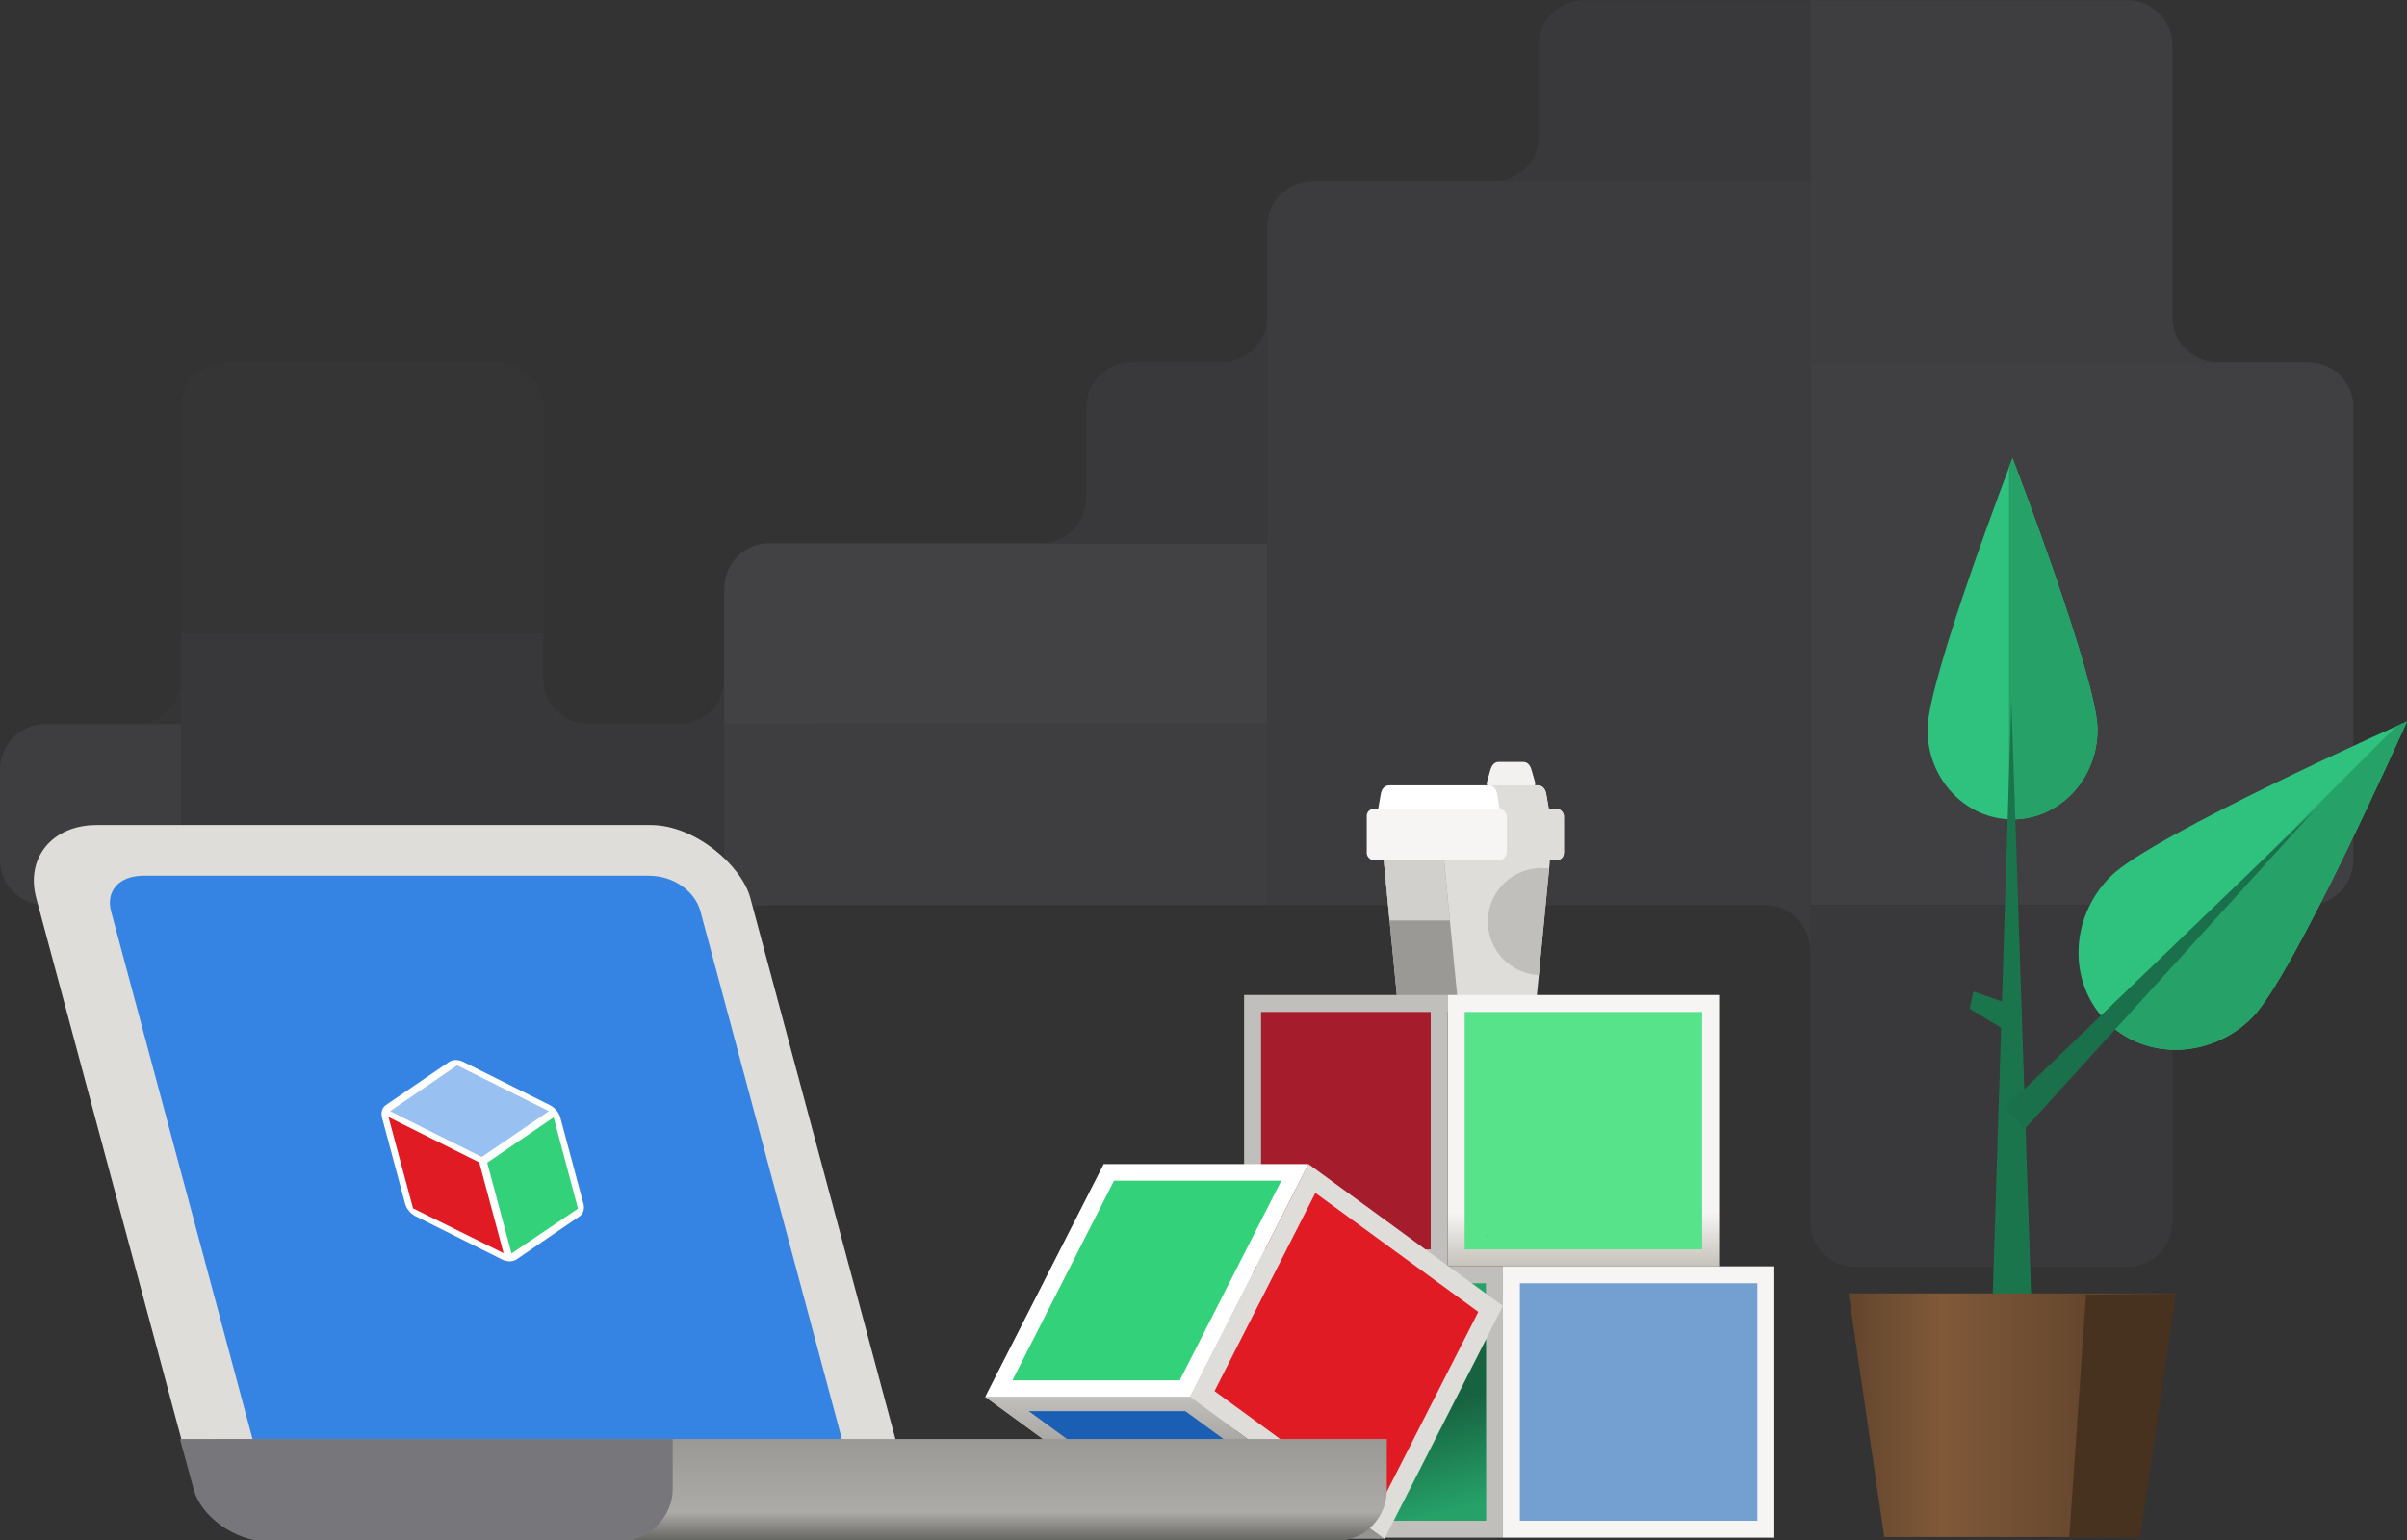 <?xml version="1.0" encoding="UTF-8" standalone="no"?>
<svg
   xmlns:dc="http://purl.org/dc/elements/1.1/"
   xmlns:cc="http://creativecommons.org/ns#"
   xmlns:rdf="http://www.w3.org/1999/02/22-rdf-syntax-ns#"
   xmlns:svg="http://www.w3.org/2000/svg"
   xmlns="http://www.w3.org/2000/svg"
   xmlns:xlink="http://www.w3.org/1999/xlink"
   xmlns:sodipodi="http://sodipodi.sourceforge.net/DTD/sodipodi-0.dtd"
   xmlns:inkscape="http://www.inkscape.org/namespaces/inkscape"
   width="1008.426"
   height="645.421"
   version="1.1"
   id="svg178"
   sodipodi:docname="wall-gtk4.svg"
   inkscape:version="1.0.2 (e86c870879, 2021-01-15)">
  <rect width="100%" height="100%" fill="#333333" stroke="none"/>
  <sodipodi:namedview
     pagecolor="#ffffff"
     bordercolor="#666666"
     borderopacity="1"
     objecttolerance="10"
     gridtolerance="10"
     guidetolerance="10"
     inkscape:pageopacity="0"
     inkscape:pageshadow="2"
     inkscape:window-width="1640"
     inkscape:window-height="1025"
     id="namedview180"
     showgrid="false"
     inkscape:zoom="0.36500975"
     inkscape:cx="647.81987"
     inkscape:cy="622.73011"
     inkscape:window-x="40"
     inkscape:window-y="0"
     inkscape:window-maximized="1"
     inkscape:current-layer="svg178" />
  <defs
     id="defs46">
    <linearGradient
       xlink:href="#d"
       id="j"
       x1="496"
       y1="744"
       x2="506.718"
       y2="784"
       gradientUnits="userSpaceOnUse"
       gradientTransform="matrix(1.422,0,0,1.422,-214.019,-285.26)" />
    <linearGradient
       id="f">
      <stop
         offset="0"
         stop-color="#f6f5f4"
         id="stop3" />
      <stop
         offset="1"
         stop-color="#c5c1ba"
         id="stop5" />
    </linearGradient>
    <linearGradient
       xlink:href="#a"
       id="h"
       x1="832"
       y1="776.125"
       x2="896"
       y2="776.125"
       gradientUnits="userSpaceOnUse"
       gradientTransform="matrix(1.185,0,0,1.185,-141.898,-97.468)" />
    <linearGradient
       id="b">
      <stop
         offset="0"
         stop-color="#ff7800"
         id="stop9" />
      <stop
         offset="1"
         stop-color="#ed333b"
         id="stop11" />
    </linearGradient>
    <linearGradient
       xlink:href="#c"
       id="k"
       x1="384.194"
       y1="742.01"
       x2="384.194"
       y2="800"
       gradientUnits="userSpaceOnUse"
       gradientTransform="matrix(1.185,0,0,1.185,-94.514,-97.468)" />
    <linearGradient
       id="c">
      <stop
         offset="0"
         stop-color="#c0bfbc"
         id="stop15" />
      <stop
         offset=".696"
         stop-color="#8b8984"
         id="stop17" />
      <stop
         offset="1"
         stop-color="#969591"
         id="stop19" />
    </linearGradient>
    <linearGradient
       id="a">
      <stop
         offset="0"
         stop-color="#63452c"
         id="stop22" />
      <stop
         offset=".279"
         stop-color="#805939"
         id="stop24" />
      <stop
         offset="1"
         stop-color="#553b26"
         id="stop26" />
    </linearGradient>
    <linearGradient
       id="d">
      <stop
         offset="0"
         stop-color="#176340"
         id="stop29" />
      <stop
         offset="1"
         stop-color="#26a269"
         id="stop31" />
    </linearGradient>
    <linearGradient
       xlink:href="#e"
       id="l"
       x1="203.261"
       y1="784"
       x2="203.261"
       y2="800"
       gradientUnits="userSpaceOnUse"
       gradientTransform="matrix(1.185,0,0,1.185,-37.654,-97.024)" />
    <linearGradient
       id="e">
      <stop
         offset="0"
         stop-color="#9a9996"
         id="stop35" />
      <stop
         offset=".7"
         stop-color="#adaba8"
         id="stop37" />
      <stop
         offset="1"
         stop-color="#60605c"
         id="stop39" />
    </linearGradient>
    <linearGradient
       xlink:href="#f"
       id="i"
       x1="-689.755"
       y1="646.41"
       x2="-689.755"
       y2="672"
       gradientUnits="userSpaceOnUse"
       gradientTransform="matrix(1.185,0,0,1.185,94.514,-97.468)" />
    <clipPath
       clipPathUnits="userSpaceOnUse"
       id="g">
      <path
         d="m 672,272 v 32 a 16,16 135 0 1 -16,16 h -64 a 16,16 135 0 0 -16,16 v 32 a 16,16 135 0 1 -16,16 h -32 a 16,16 135 0 0 -16,16 v 32 a 16,16 135 0 1 -16,16 h -96 a 16,16 135 0 0 -16,16 v 32 a 16,16 135 0 1 -16,16 h -32 a 16,16 45 0 1 -16,-16 v -96 a 16,16 45 0 0 -16,-16 h -96 a 16,16 135 0 0 -16,16 v 96 a 16,16 135 0 1 -16,16 h -32 a 16,16 135 0 0 -16,16 v 32 a 16,16 45 0 0 16,16 h 32 a 16,16 45 0 1 16,16 v 96 a 16,16 45 0 0 16,16 h 160 a 16,16 135 0 0 16,-16 v -96 a 16,16 135 0 1 16,-16 h 352 a 16,16 45 0 1 16,16 v 96 a 16,16 45 0 0 16,16 h 96 a 16,16 135 0 0 16,-16 v -96 a 16,16 135 0 1 16,-16 h 32 a 16,16 135 0 0 16,-16 V 400 A 16,16 45 0 0 944,384 H 912 A 16,16 45 0 1 896,368 V 272 A 16,16 45 0 0 880,256 H 688 a 16,16 135 0 0 -16,16 z"
         fill="#c061cb"
         stroke-width="6.859"
         stroke-linecap="round"
         paint-order="markers fill stroke"
         id="path43" />
    </clipPath>
  </defs>
  <g
     id="g246"
     transform="translate(-19.207,-205.79)">
    <g
       clip-path="url(#g)"
       transform="matrix(1.185,0,0,1.185,-132.422,-97.468)"
       stroke-width="0.844"
       paint-order="markers fill stroke"
       opacity="0.27"
       id="g70">
      <path
         fill="#3c3a3f"
         d="M 160,384 H 352 V 512 H 160 Z"
         id="path48" />
      <path
         fill="#5e5c64"
         d="m 128,512 h 64 v 96 h -64 z"
         id="path50" />
      <path
         fill="#48474c"
         d="M 192,480 H 416 V 704 H 192 Z"
         id="path52" />
      <path
         fill="#6a6871"
         d="m 384,448 h 192 v 64 H 384 Z"
         id="path54" />
      <path
         fill="#5e5c64"
         d="m 384,512 h 128 v 64 H 384 Z m 192,0 h -64 v 64 h 64 z"
         id="path56" />
      <path
         fill="#4a484f"
         d="m 576,352 h -96 v 96 h 96 z"
         id="path58" />
      <path
         fill="#65636b"
         d="M 960,384 H 768 v 192 h 192 z"
         id="path60" />
      <path
         fill="#5e5c64"
         d="M 928,256 H 768 v 128 h 160 z"
         id="path62" />
      <path
         fill="#4b4a50"
         d="M 768,256 H 640 v 64 h 128 z"
         id="path64" />
      <path
         fill="#4a484f"
         d="M 928,576 H 736 v 128 h 192 z"
         id="path66" />
      <path
         fill="#55545b"
         d="M 768,320 H 576 v 288 h 192 z"
         id="path68" />
    </g>
    <g
       stroke-width="0.844"
       id="g82">
      <path
         d="m 897.98,511.533 c 0,20.79 -15.947,37.645 -35.617,37.645 -19.67,0 -35.617,-16.854 -35.617,-37.645 0,-20.791 35.617,-113.702 35.617,-113.702 0,0 35.616,92.91 35.616,113.702 z"
         fill="#2ec27e"
         id="path78" />
      <path
         d="m 862.361,397.832 c 0,0 -1.192,3.192 -1.49,3.977 v 147.29 c 0.497,0.022 0.987,0.08 1.49,0.08 19.671,0 35.617,-16.856 35.617,-37.647 0,-20.79 -35.617,-113.7 -35.617,-113.7 z"
         fill="#26a269"
         id="path80" />
    </g>
    <g
       stroke-width="0.844"
       id="g88">
      <path
         d="m 962.71,632.274 c -17.287,17.287 -44.56,18.042 -60.915,1.687 -16.355,-16.355 -15.6,-43.627 1.688,-60.914 17.286,-17.287 124.15,-64.924 124.15,-64.924 0,0 -47.637,106.864 -64.923,124.151 z"
         fill="#2ec27e"
         id="path84" />
      <path
         d="m 1027.631,508.123 c 0,0 -3.646,1.662 -4.546,2.067 L 900.62,632.655 c 0.396,0.432 0.755,0.887 1.174,1.306 16.355,16.355 43.628,15.599 60.915,-1.688 17.287,-17.287 64.922,-124.15 64.922,-124.15 z"
         fill="#26a269"
         id="path86" />
    </g>
    <path
       d="m 861.887,499.26 -9.643,307.51 19.862,0.66 z"
       fill="#1b754c"
       id="path90" />
    <path
       d="m 988.579,545.608 -129.407,124.464 8.289,8.857 z"
       fill="#1a704b"
       id="path92" />
    <path
       d="m 843.688,793.647 h 75.814 l -8.292,56.564 h -59.23 z"
       fill="url(#h)"
       transform="matrix(1.805,0,0,1.805,-729.185,-684.696)"
       id="path94"
       style="fill:url(#h)" />
    <path
       d="m 915.844,850.21 14.97,-102.115 -37.659,0.272 -6.999,101.719 z"
       fill="#473220"
       id="path96" />
    <path
       d="m 858.885,637.293 -14.412,-8.718 1.468,-7.277 14.074,4.93 z"
       fill="#1b754c"
       id="path98" />
    <g
       transform="matrix(0.588,0,0,0.588,-1043.728,4068.203)"
       stroke-width="1.701"
       id="g118">
      <path
         d="m 2875.496,-6025.689 h 17.595 c 3.284,0 5.025,2.77 5.927,5.927 l 2.388,8.36 c 1.048,3.669 -3.072,6.888 -6.888,6.888 h -20.448 c -3.816,0 -7.937,-3.22 -6.889,-6.888 l 2.388,-8.36 c 0.902,-3.157 2.644,-5.927 5.927,-5.927 z"
         style="marker:none"
         fill="#f3f1ef"
         id="path100" />
      <path
         d="m 2797.496,-6008.975 h 105.942 c 3.284,0 5.366,2.692 5.927,5.928 l 3.98,22.966 c 0.598,3.454 -2.822,6.327 -6.328,6.327 h -113.1 c -3.505,0 -6.926,-2.873 -6.327,-6.327 l 3.98,-22.966 c 0.56,-3.236 2.643,-5.928 5.926,-5.928 z"
         style="marker:none"
         fill="#ffffff"
         id="path102" />
      <path
         d="m 2797.596,-5981.913 h 110.518 c 3.283,0 6.244,2.658 5.927,5.927 l -11.939,123.167 c -0.262,2.705 -2.188,4.905 -4.905,4.905 h -88.684 c -2.717,0 -4.643,-2.2 -4.905,-4.905 l -11.939,-123.167 c -0.317,-3.269 2.644,-5.927 5.927,-5.927 z"
         style="marker:none"
         fill="#deddda"
         id="path104" />
      <path
         d="m 2797.597,-5981.913 c -3.284,0 -6.245,2.659 -5.928,5.927 l 11.939,123.167 c 0.262,2.705 2.187,4.904 4.904,4.904 h 42.98 c -2.717,0 -4.642,-2.2 -4.905,-4.904 l -11.938,-123.167 c -0.317,-3.268 2.644,-5.927 5.927,-5.927 z"
         style="marker:none"
         fill="#9a9996"
         id="path106" />
      <path
         d="m 2797.597,-5981.913 c -3.284,0 -6.245,2.659 -5.928,5.927 l 6.137,63.318 h 42.98 l -6.137,-63.318 c -0.317,-3.268 2.644,-5.927 5.927,-5.927 z"
         style="marker:none"
         fill="#d2d0cc"
         id="path108" />
      <path
         d="m 2868.436,-6008.974 c 3.284,0 5.367,2.692 5.928,5.927 l 3.978,22.965 c 0.599,3.454 -2.82,6.328 -6.326,6.328 h 35.002 c 3.505,0 6.925,-2.874 6.326,-6.328 l -3.978,-22.965 c -0.561,-3.235 -2.645,-5.927 -5.928,-5.927 z"
         style="marker:none"
         fill="#deddda"
         id="path110" />
      <rect
         ry="5.041"
         rx="5.041"
         y="-5992.26"
         x="2781.539"
         height="36.612"
         width="140.461"
         style="marker:none"
         fill="#f6f5f4"
         id="rect112" />
      <path
         d="m 2906.082,-5950.077 a 38.204,38.204 0 0 0 -38.204,38.205 38.204,38.204 0 0 0 36.254,38.106 l 7.356,-75.878 a 38.204,38.204 0 0 0 -5.406,-0.432 z"
         style="marker:none"
         fill="#c0bfbc"
         id="path114" />
      <path
         d="m 2875.414,-5992.26 a 5.914,5.914 0 0 1 5.928,5.926 v 24.758 a 5.915,5.915 0 0 1 -5.928,5.928 h 40.658 a 5.915,5.915 0 0 0 5.928,-5.928 v -24.758 a 5.914,5.914 0 0 0 -5.928,-5.926 z"
         style="marker:none"
         fill="#deddda"
         id="path116" />
    </g>
    <g
       paint-order="markers fill stroke"
       id="g128">
      <path
         transform="matrix(-0.75,0,0,0.75,135.108,212.553)"
         fill="url(#i)"
         d="m -805.78,546.954 h 151.629 V 698.583 H -805.78 Z"
         id="path120"
         style="fill:url(#i)" />
      <path
         fill="#c0bfbc"
         d="m 540.43,622.768 h 85.29 V 736.49 h -85.29 z"
         id="path122" />
      <path
         fill="#57e389"
         d="m 632.83,629.875 h 99.506 v 99.506 h -99.507 z"
         id="path124" />
      <path
         fill="#a51d2d"
         d="m 547.538,629.875 h 71.076 v 99.506 h -71.076 z"
         id="path126" />
    </g>
    <g
       paint-order="markers fill stroke"
       id="g140">
      <path
         fill="#c0bfbc"
         d="m 563.568,736.49 h 85.291 v 113.72 h -85.29 z"
         id="path130" />
      <path
         fill="#f6f5f4"
         d="M 762.58,736.49 H 648.86 v 113.72 h 113.722 z"
         id="path132" />
      <path
         fill="#26a269"
         d="m 570.675,743.597 h 71.076 v 99.506 h -71.076 z"
         id="path134" />
      <path
         fill="#73a0d0"
         d="m 655.967,743.597 h 99.506 v 99.506 h -99.506 z"
         id="path136" />
      <path
         d="m 502.323,681.502 0.2,0.609 v -0.609 z m 0.2,57.882 -51.131,101.35 h 51.131 z"
         fill="url(#j)"
         transform="matrix(0.75,0,0,0.75,264.859,212.553)"
         id="path138"
         style="fill:url(#j)" />
    </g>
    <g
       id="g156">
      <path
         fill="#c0bfbc"
         paint-order="markers fill stroke"
         d="m 563.123,753.118 -81.467,-59.495 -49.654,97.613 81.467,59.495 z"
         id="path142" />
      <path
         d="m 517.738,791.236 49.654,-97.612 h -85.736 l -49.654,97.612 z"
         fill="#ffffff"
         id="path144" />
      <path
         fill="#deddda"
         paint-order="markers fill stroke"
         d="m 648.859,753.119 -81.467,-59.495 -49.654,97.613 81.467,59.495 z"
         id="path146" />
      <path
         d="m 454.667,850.21 h -98.994 l -94.066,-68.694 h 98.995 z"
         fill="url(#k)"
         transform="matrix(0.866,0,0,0.866,205.432,114.39)"
         id="path148"
         style="fill:url(#k)" />
      <path
         style="font-variation-settings:normal;marker:none"
         d="M 638.556,755.582 596.31,838.63 528.04,788.774 570.286,705.727 Z"
         fill="#e01b24"
         id="path150" />
      <path
         d="m 450.2,797.174 65.206,47.62 h 65.6 l -65.205,-47.62 z"
         fill="#1a5fb4"
         id="path152" />
      <path
         d="m 485.93,700.593 -42.564,83.674 h 70.098 l 42.565,-83.674 z"
         fill="#33d17a"
         id="path154" />
    </g>
    <g
       transform="matrix(2.255,0,0,2.255,-41.463,-1066.623)"
       id="g176">
      <rect
         width="132.675"
         height="137.355"
         x="-162.401"
         y="742.848"
         rx="14.858"
         ry="14.036"
         transform="matrix(1,0,0.259,0.966,0,0)"
         fill="#deddda"
         paint-order="markers fill stroke"
         id="rect158" />
      <path
         d="m 53.561,727.012 c -4.777,0 -6.967,3.07 -6.026,6.584 L 74.48,834.15 c 0.941,3.514 4.78,6.586 9.555,6.586 h 93.914 c 4.776,0 6.967,-3.072 6.026,-6.586 L 157.03,733.596 c -0.941,-3.514 -4.777,-6.584 -9.554,-6.584 z"
         fill="#3584e4"
         paint-order="markers fill stroke"
         id="path160" />
      <g
         stroke-width="3.109"
         id="g170">
        <path
           style="marker:none"
           d="m 111.557,761.272 a 3.152,2.413 41.185 0 0 -1.256,0.37 l -11.671,7.971 a 3.152,2.413 41.185 0 0 -0.739,2.389 l 4.272,15.943 a 3.152,2.413 41.185 0 0 2.019,2.389 l 15.943,7.971 a 3.152,2.413 41.185 0 0 2.758,0 l 11.671,-7.971 a 3.152,2.413 41.185 0 0 0.74,-2.389 l -4.273,-15.943 a 3.152,2.413 41.185 0 0 -2.019,-2.389 l -15.943,-7.972 a 3.152,2.413 41.185 0 0 -1.502,-0.37 z"
           fill="#ffffff"
           id="path162" />
        <path
           style="marker:none"
           d="m 128.878,770.77 -12.47,8.517 -17.034,-8.518 12.47,-8.517 z"
           fill="#98c1f1"
           id="path164" />
        <path
           style="marker:none"
           d="m 121.938,797.209 12.355,-8.325 -4.528,-16.97 -12.345,8.432 z"
           fill="#33d17a"
           id="path166" />
        <path
           d="m 120.462,797.156 -16.816,-8.325 -4.565,-16.97 16.863,8.432 z"
           style="marker:none"
           fill="#e01b24"
           id="path168" />
      </g>
      <path
         d="m 66.591,831.7 v 9.478 a 9.456,9.456 0 0 0 9.477,9.476 H 275.08 a 9.456,9.456 0 0 0 9.477,-9.476 V 831.7 H 76.068 Z"
         fill="url(#l)"
         paint-order="markers fill stroke"
         id="path172"
         style="fill:url(#l)" />
      <path
         d="m 60.334,831.7 2.596,9.478 c 1.387,5.063 7.888,9.476 13.138,9.476 h 66.337 c 5.25,0 9.477,-4.806 9.477,-9.476 V 831.7 H 76.068 Z"
         fill="#77767b"
         paint-order="markers fill stroke"
         id="path174" />
    </g>
  </g>
</svg>

